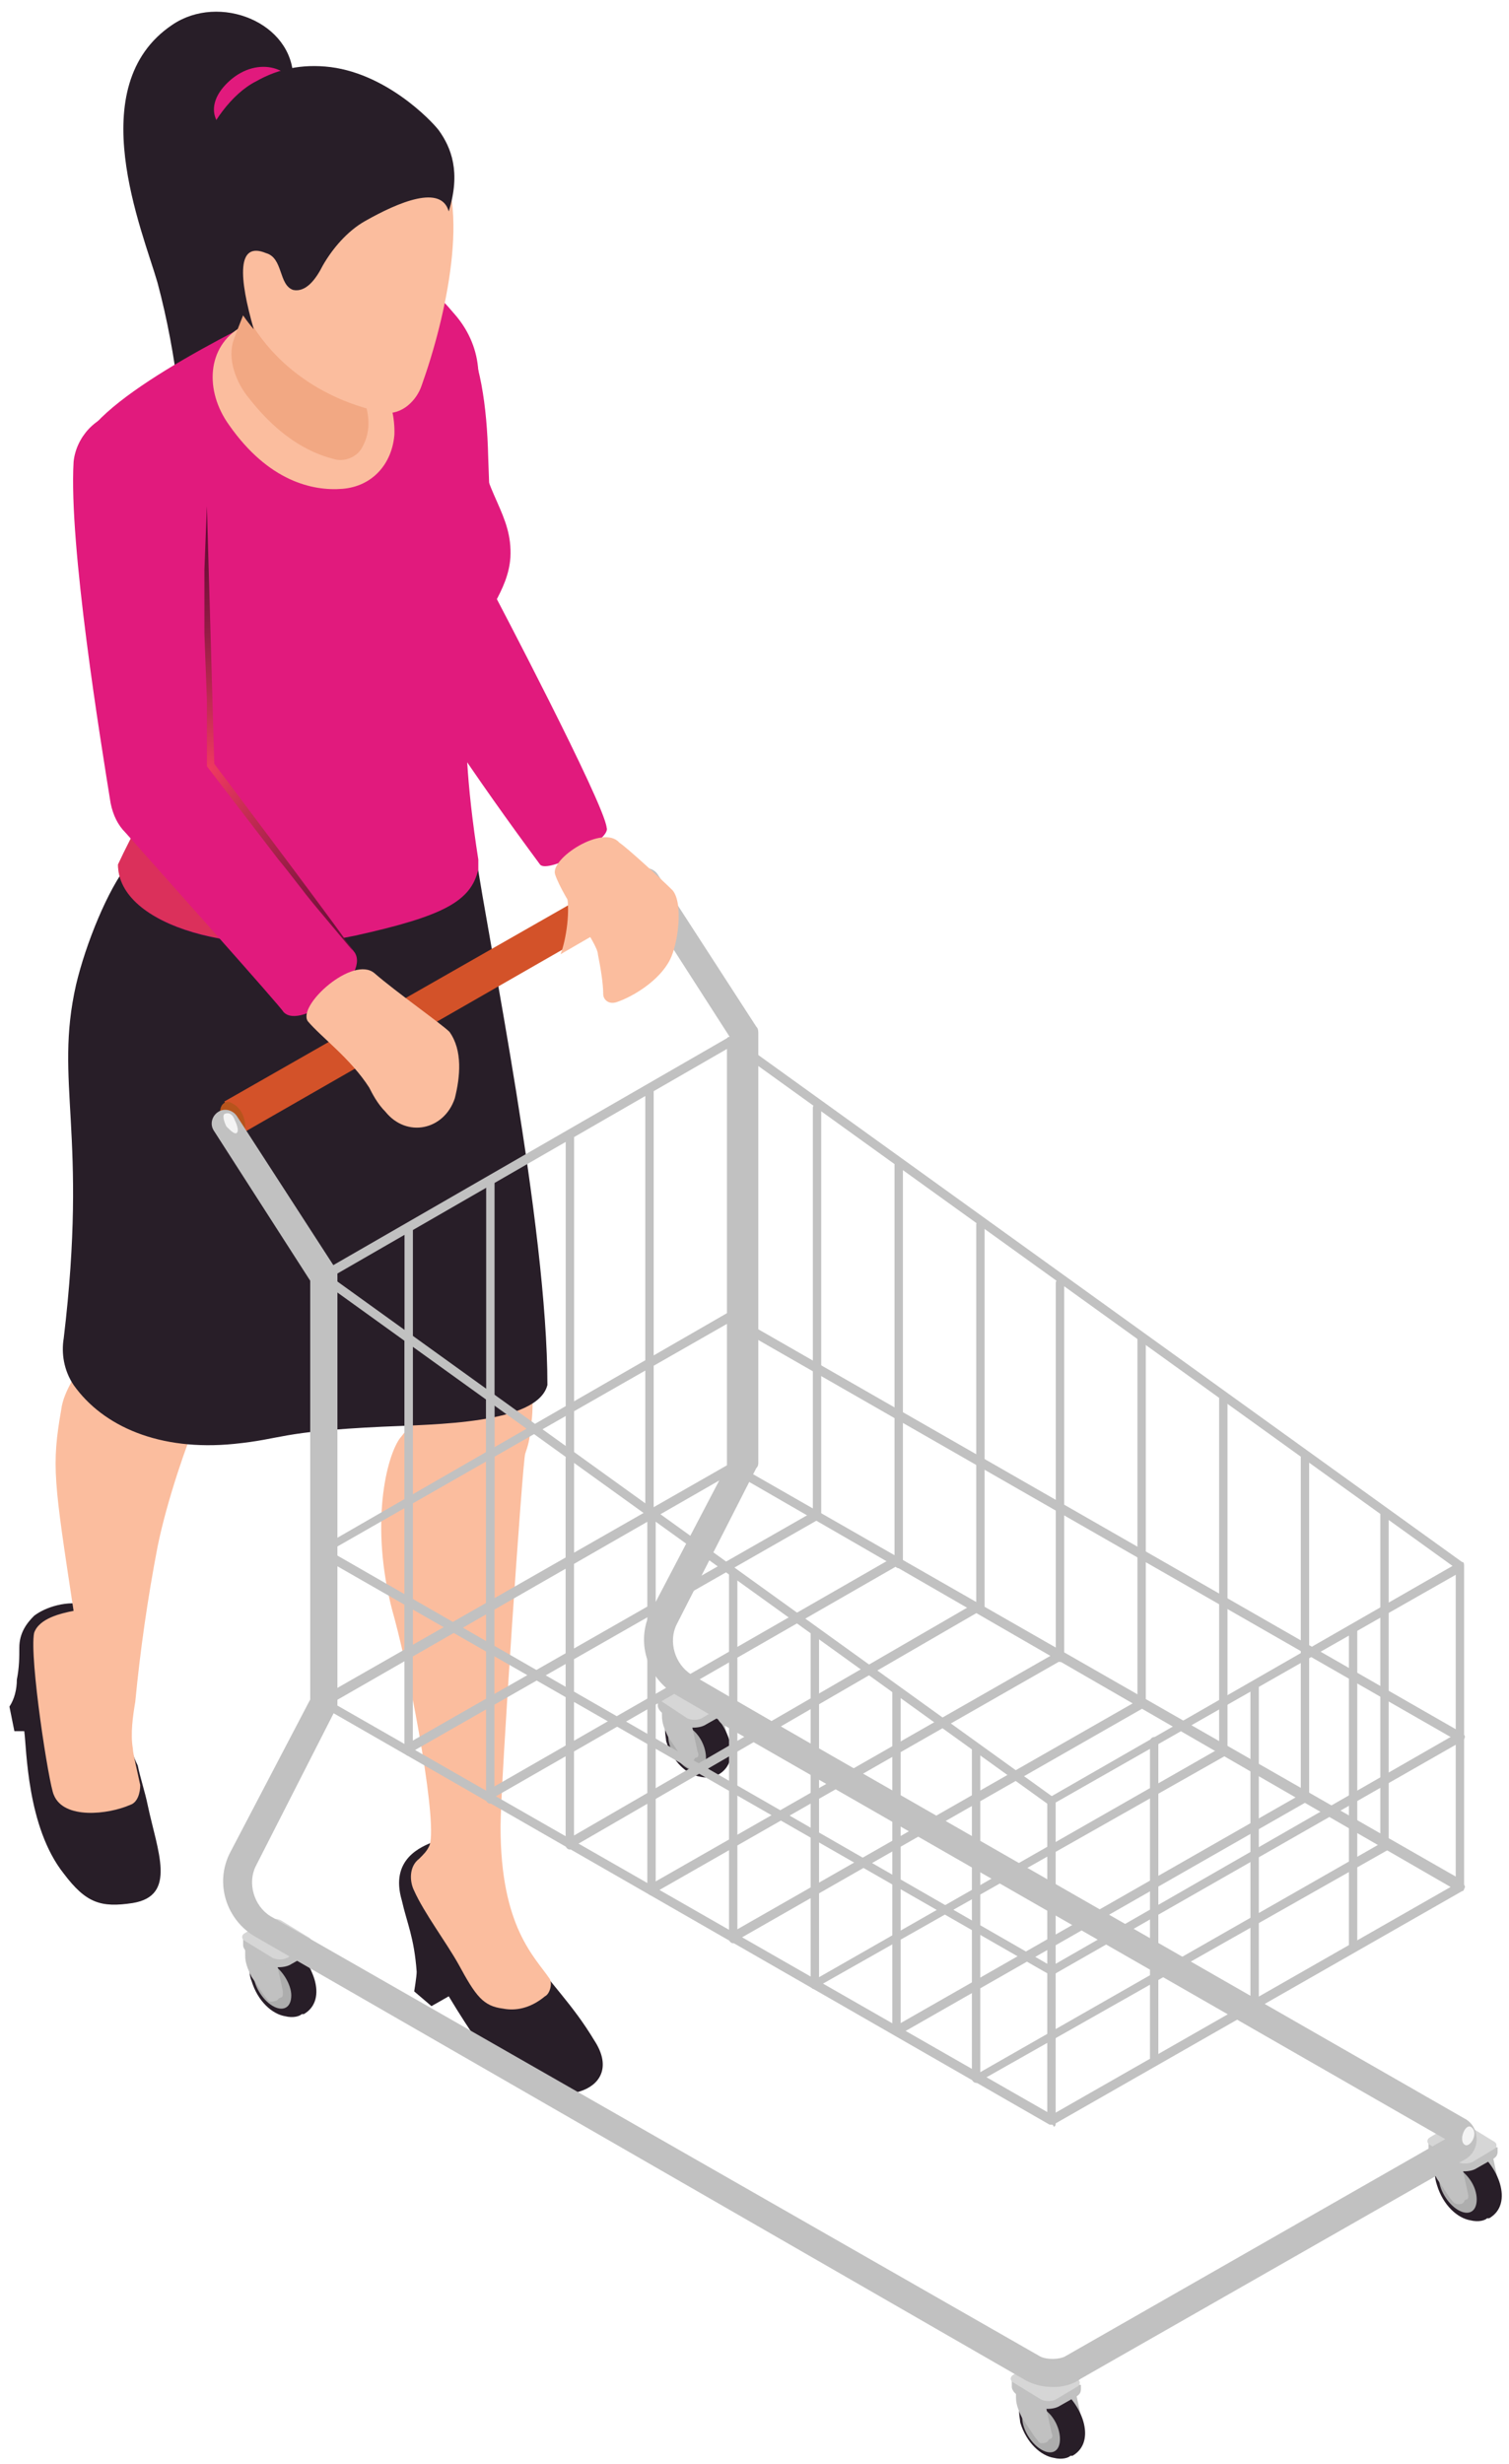 <svg width="98" height="160" viewBox="0 0 98 160" fill="none" xmlns="http://www.w3.org/2000/svg">
<path d="M19.043 5.119C19.043 1.452 14.235 -0.461 11.189 1.611C5.259 5.597 9.266 15.005 10.228 18.353C11.51 23.136 11.991 28.079 12.151 32.862L18.562 31.267L19.203 5.279C19.043 5.279 19.043 5.279 19.043 5.119Z" fill="#281E28"/>
<path d="M14.874 5.279C12.79 7.193 14.393 9.106 16.316 8.787C17.599 8.628 19.201 7.511 19.201 6.077C19.201 4.482 16.797 3.525 14.874 5.279Z" fill="#E11A7D"/>
<path d="M32.025 38.442C32.025 38.442 31.865 34.296 31.705 29.672C31.544 22.976 29.942 17.714 23.852 17.874C23.852 17.874 25.294 25.367 26.256 29.194L25.294 40.833C26.416 44.022 31.064 50.719 35.07 56.14C35.551 56.777 39.718 54.545 39.398 53.748C39.237 52.154 32.025 38.442 32.025 38.442Z" fill="#E11A7D"/>
<path d="M2.216 104.93C1.735 105.408 1.254 106.046 1.254 107.003C1.254 107.64 1.254 108.278 1.094 109.075C1.094 109.713 0.934 110.351 0.613 110.829L0.934 112.424H1.575C1.735 113.54 1.735 118.642 4.139 121.671C5.582 123.584 6.543 123.903 8.627 123.584C11.512 123.106 10.229 120.236 9.588 117.207C9.428 116.41 9.108 115.453 8.947 114.656C8.627 114.018 8.466 113.38 8.306 112.742C7.986 111.307 8.146 109.872 8.146 108.437C7.986 103.016 3.658 103.814 2.216 104.93Z" fill="#281E28"/>
<path d="M5.581 87.869C5.1 89.144 4.138 90.26 3.978 91.536C3.337 95.203 3.497 96.16 4.779 104.61C3.978 104.77 2.536 105.088 2.215 106.045C1.895 107.639 3.177 115.93 3.497 116.568C4.138 118.163 7.023 117.844 8.466 117.206C8.946 117.047 9.107 116.409 9.107 115.93C8.946 115.133 8.626 113.858 8.626 113.539C8.466 112.582 8.626 111.466 8.786 110.509C9.107 107.161 9.587 103.813 10.229 100.465C10.87 97.276 12.312 93.29 12.633 92.652C12.793 92.014 13.274 91.536 13.755 91.058C16.96 86.753 17.761 80.853 15.678 75.911C14.876 73.838 13.274 71.925 11.03 71.765C9.908 71.765 8.786 72.084 7.985 72.881C6.062 74.635 7.023 77.186 7.023 79.418C6.863 82.448 6.703 85.318 5.581 87.869Z" fill="#FBBD9E"/>
<path d="M38.599 132.512C37.157 130.12 35.875 129.004 33.951 126.294C33.631 125.815 33.471 125.178 33.15 124.699C32.349 123.583 32.028 122.308 31.547 121.192C31.387 120.713 31.067 120.235 30.586 119.916C30.105 119.597 28.182 119.597 28.182 119.597C27.38 119.916 25.297 120.713 26.098 123.424C26.419 124.859 26.9 125.815 27.06 128.048C27.06 128.366 26.9 129.323 26.9 129.323L28.021 130.28L29.143 129.642C30.586 132.034 31.868 133.947 33.31 134.904C36.355 137.136 40.683 135.701 38.599 132.512Z" fill="#281E28"/>
<path d="M35.712 128.527C34.75 127.092 32.507 125.178 32.507 118.641C32.507 115.931 33.949 94.725 34.109 94.406C34.27 93.928 34.43 93.45 34.43 92.812C34.59 92.174 34.59 91.377 34.59 90.739C34.59 88.826 34.59 86.912 34.59 85.159L25.294 87.072C25.936 88.347 26.416 89.782 26.577 91.377C26.737 92.493 26.577 92.652 25.936 93.45C24.974 94.885 24.012 99.508 25.615 105.089C26.737 109.234 28.5 118.801 27.859 119.917C27.698 120.236 27.538 120.395 27.218 120.714C26.577 121.192 26.577 122.149 26.897 122.787C27.538 124.222 28.981 126.135 29.782 127.57C30.904 129.643 31.385 130.281 32.667 130.44C33.468 130.599 34.43 130.44 35.391 129.643C35.712 129.483 35.872 128.846 35.712 128.527Z" fill="#FBBD9E"/>
<path d="M15.197 93.769C18.402 93.45 18.081 92.972 24.813 92.653C28.178 92.493 34.91 92.493 35.551 89.942C35.551 79.579 31.704 61.083 30.903 55.503C30.743 54.865 30.262 54.546 29.781 54.706C25.133 55.981 9.267 56.938 8.305 56.141C7.023 57.735 5.58 61.243 4.939 63.953C3.497 70.331 5.741 73.52 4.138 86.913C3.978 87.87 4.138 88.986 4.779 89.942C6.702 92.653 10.388 94.247 15.197 93.769Z" fill="#281E28"/>
<path d="M26.576 18.353C25.134 17.716 23.371 17.716 21.768 18.353C17.601 20.267 8.145 24.731 5.741 28.079C5.1 29.036 5.26 30.949 5.741 31.746C10.389 39.24 15.678 40.356 11.351 48.966C9.748 52.155 8.626 54.068 7.664 56.141C7.664 60.127 15.518 62.359 23.05 60.765C28.82 59.489 30.583 58.533 31.064 56.46C31.064 56.3 31.064 55.981 31.064 55.822C29.461 45.618 30.743 42.748 30.904 41.951C31.384 39.878 32.987 38.443 33.147 36.211C33.307 33.341 31.384 32.065 31.064 28.398C30.904 26.963 31.224 25.528 31.064 24.093C30.904 21.383 28.98 19.31 26.576 18.353Z" fill="#E11A7D"/>
<path opacity="0.4" d="M17.761 58.053C15.197 55.502 13.915 51.676 11.35 48.965C9.748 52.154 8.626 54.068 7.664 56.14C7.664 59.807 14.235 61.88 21.127 61.083C20.005 59.967 18.883 59.01 17.761 58.053Z" fill="#D35229"/>
<path d="M4.779 29.993C4.459 35.414 6.542 48.169 7.183 52.155C7.344 52.952 7.664 53.59 8.145 54.068C10.549 56.779 18.242 65.389 18.402 65.708C19.524 66.983 24.012 63.475 23.05 61.881C21.287 59.489 13.915 49.764 13.915 49.764C13.915 44.821 13.434 35.573 13.434 33.022C13.274 28.239 10.389 26.485 7.825 26.804C6.222 26.963 4.94 28.398 4.779 29.993Z" fill="#E11A7D"/>
<path opacity="0.6" d="M13.916 49.603L13.436 32.862L13.275 37.007V41.153L13.436 45.458C13.436 46.893 13.436 48.168 13.436 49.603C13.436 49.763 13.436 49.763 13.436 49.763L18.084 55.821C18.885 56.778 19.686 57.894 20.488 58.851L22.892 61.721C23.052 61.721 13.916 49.603 13.916 49.603Z" fill="url(#paint0_radial_1_20978)"/>
<path d="M20.965 19.467C20.324 19.149 17.599 20.105 15.676 21.221C13.432 22.497 13.272 25.367 14.875 27.599C17.439 31.266 20.324 31.904 22.247 31.744C24.171 31.585 25.453 30.15 25.613 28.237C25.773 23.932 20.965 19.467 20.965 19.467Z" fill="#FBBD9E"/>
<path d="M16.639 17.715C18.082 19.15 22.569 23.455 22.569 23.455C23.531 25.527 24.492 27.281 23.531 29.035C23.21 29.673 22.409 29.992 21.768 29.832C20.486 29.514 18.402 28.716 16.159 25.846C15.357 24.89 14.716 23.295 15.197 22.02C15.357 21.541 15.998 19.947 16.319 19.15C16.479 18.512 16.479 18.512 16.639 17.715Z" fill="#F2A883"/>
<path d="M14.076 11.496C14.076 12.293 14.076 17.076 16.16 20.743C19.044 25.686 24.173 26.642 24.974 26.802C26.096 26.961 27.058 26.005 27.378 25.048C28.981 20.584 30.584 13.249 28.34 10.22C26.257 7.669 24.494 6.234 22.09 5.756C19.846 5.277 14.397 6.872 14.076 11.496Z" fill="#FBBD9E"/>
<path d="M28.5 8.467C28.019 7.829 24.974 4.64 21.127 4.321C19.204 4.162 17.762 4.64 16.64 5.278C15.037 6.075 13.595 8.148 13.114 9.742C12.953 11.496 13.114 13.41 13.434 15.323C13.595 16.12 13.755 17.077 14.236 17.874C14.877 18.99 15.518 20.266 16.479 21.382C15.518 18.033 15.357 15.642 17.281 16.439C18.402 16.758 18.082 18.512 19.044 18.831C19.845 18.99 20.486 18.193 20.967 17.236C21.608 16.12 22.57 15.004 23.691 14.366C25.935 13.091 28.66 11.975 29.141 13.729C29.942 11.177 29.301 9.583 28.5 8.467Z" fill="#281E28"/>
<path d="M70.2 156.908L69.791 155.014L69.519 155.149L69.791 157.45L70.064 157.314C70.2 157.314 70.335 157.179 70.2 156.908Z" fill="#C1C1C1"/>
<path d="M69.655 155.15L69.111 154.88C68.703 155.015 68.431 155.15 68.023 155.286C68.159 155.421 68.159 155.692 68.295 155.827L69.111 157.045C69.247 157.18 69.383 157.451 69.519 157.451C69.791 157.586 70.063 157.451 69.927 157.045L69.655 155.15Z" fill="#C1C1C1"/>
<path d="M66.937 155.015C67.753 154.474 68.433 154.879 68.705 155.015C70.201 155.962 71.289 158.532 69.657 159.48H69.521C69.385 159.615 68.977 159.75 68.433 159.615C67.617 159.48 66.665 158.668 66.257 157.315C66.257 157.044 65.849 155.691 66.937 155.015Z" fill="#281E28"/>
<path d="M68.839 158.398C68.839 159.209 68.295 159.48 67.615 159.074C66.935 158.668 66.391 157.721 66.391 157.045C66.391 156.233 66.935 155.962 67.615 156.368C68.295 156.639 68.839 157.586 68.839 158.398Z" fill="#ADADAD"/>
<path d="M68.293 157.991L67.885 156.097L67.613 156.232L67.885 158.533L68.157 158.397C68.293 158.397 68.429 158.262 68.293 157.991Z" fill="#C1C1C1"/>
<path d="M68.158 158.126L67.75 156.232L65.982 155.285V155.691C65.982 156.096 66.118 156.502 66.39 157.044L67.206 158.261C67.342 158.397 67.478 158.667 67.614 158.667C68.022 158.667 68.158 158.532 68.158 158.126Z" fill="#C1C1C1"/>
<path d="M65.711 154.473V155.014C65.711 155.15 65.847 155.42 66.119 155.556L67.207 156.232C67.615 156.503 68.431 156.503 68.839 156.232L69.791 155.691C70.063 155.556 70.199 155.42 70.199 155.15V154.879L65.711 154.473Z" fill="#C1C1C1"/>
<path d="M69.923 155.014L68.563 155.826C68.291 155.961 67.883 155.961 67.611 155.826L65.843 154.744C65.571 154.608 65.571 154.338 65.843 154.202L67.203 153.391C67.475 153.255 67.883 153.255 68.155 153.391L69.923 154.473C70.195 154.608 70.195 154.879 69.923 155.014Z" fill="#D6D6D6"/>
<path d="M97.26 141.484L96.852 139.589L96.58 139.725L96.852 142.025L97.124 141.889C97.26 141.754 97.26 141.619 97.26 141.484Z" fill="#C1C1C1"/>
<path d="M96.58 139.589L96.172 139.318C95.764 139.454 95.492 139.589 95.084 139.724C95.22 139.86 95.22 140.13 95.356 140.265L96.172 141.483C96.308 141.618 96.444 141.889 96.58 141.889C96.852 142.024 97.124 141.889 96.988 141.483L96.58 139.589Z" fill="#C1C1C1"/>
<path d="M93.998 139.589C94.814 139.048 95.494 139.454 95.766 139.589C97.262 140.537 98.35 143.107 96.718 144.054H96.582C96.446 144.19 96.038 144.325 95.494 144.19C94.678 144.054 93.726 143.242 93.318 141.889C93.182 141.484 92.91 140.266 93.998 139.589Z" fill="#281E28"/>
<path d="M95.903 142.835C95.903 143.647 95.359 143.917 94.679 143.512C93.999 143.106 93.455 142.159 93.455 141.482C93.455 140.67 93.999 140.4 94.679 140.806C95.359 141.212 95.903 142.023 95.903 142.835Z" fill="#ADADAD"/>
<path d="M95.358 142.567L94.95 140.672H94.678L94.95 142.972L95.222 142.837C95.358 142.837 95.358 142.702 95.358 142.567Z" fill="#C1C1C1"/>
<path d="M95.086 142.702L94.678 140.673L92.91 139.726V140.131C92.91 140.537 93.046 140.943 93.318 141.484L94.134 142.702C94.27 142.837 94.406 143.108 94.542 143.108C94.95 143.243 95.222 142.973 95.086 142.702Z" fill="#C1C1C1"/>
<path d="M92.773 139.048V139.589C92.773 139.724 92.909 139.995 93.181 140.13L94.269 140.807C94.677 141.077 95.493 141.077 95.901 140.807L96.853 140.266C97.126 140.13 97.261 139.995 97.261 139.724V139.454L92.773 139.048Z" fill="#C1C1C1"/>
<path d="M96.985 139.589L95.625 140.401C95.353 140.536 94.945 140.536 94.673 140.401L92.905 139.318C92.633 139.183 92.633 138.912 92.905 138.777L94.265 137.965C94.537 137.83 94.945 137.83 95.217 137.965L96.985 139.048C97.257 139.183 97.257 139.454 96.985 139.589Z" fill="#D6D6D6"/>
<path d="M20.274 128.227L19.866 126.333L19.594 126.468L19.866 128.768L20.138 128.633C20.274 128.633 20.274 128.497 20.274 128.227Z" fill="#C1C1C1"/>
<path d="M19.595 126.469L19.051 126.198C18.643 126.334 18.371 126.469 17.963 126.604C18.099 126.739 18.099 127.01 18.235 127.145L19.051 128.363C19.187 128.498 19.323 128.769 19.459 128.769C19.731 128.904 20.003 128.769 19.867 128.363L19.595 126.469Z" fill="#C1C1C1"/>
<path d="M17.014 126.334C17.83 125.792 18.51 126.198 18.782 126.334C20.278 127.281 21.366 129.851 19.734 130.798H19.598C19.462 130.934 19.054 131.069 18.51 130.934C17.694 130.798 16.742 129.987 16.334 128.634C16.198 128.363 15.926 127.01 17.014 126.334Z" fill="#281E28"/>
<path d="M18.917 129.581C18.917 130.393 18.373 130.664 17.693 130.258C17.013 129.852 16.469 128.905 16.469 128.228C16.469 127.416 17.013 127.146 17.693 127.552C18.373 127.958 18.917 128.905 18.917 129.581Z" fill="#ADADAD"/>
<path d="M18.371 129.311L17.963 127.417L17.691 127.552L17.963 129.852L18.235 129.717C18.371 129.717 18.371 129.582 18.371 129.311Z" fill="#C1C1C1"/>
<path d="M18.1 129.446L17.692 127.552L15.924 126.604V127.01C15.924 127.416 16.06 127.822 16.332 128.363L17.148 129.581C17.284 129.716 17.42 129.987 17.556 129.987C17.964 129.987 18.236 129.852 18.1 129.446Z" fill="#C1C1C1"/>
<path d="M15.789 125.792V126.333C15.789 126.468 15.925 126.739 16.197 126.874L17.285 127.551C17.693 127.821 18.509 127.821 18.917 127.551L19.869 127.01C20.141 126.874 20.277 126.739 20.277 126.468V126.198L15.789 125.792Z" fill="#C1C1C1"/>
<path d="M20.011 126.332L18.651 127.144C18.379 127.279 17.971 127.279 17.699 127.144L15.931 126.061C15.659 125.926 15.659 125.655 15.931 125.52L17.291 124.708C17.563 124.573 17.971 124.573 18.243 124.708L20.011 125.791C20.283 125.926 20.283 126.197 20.011 126.332Z" fill="#D6D6D6"/>
<path d="M47.206 112.669L46.798 110.775L46.662 110.91L46.934 113.21L47.206 113.075C47.206 113.075 47.342 112.94 47.206 112.669Z" fill="#C1C1C1"/>
<path d="M46.663 110.911L46.119 110.641C45.711 110.776 45.439 110.911 45.031 111.047C45.167 111.182 45.167 111.452 45.303 111.588L46.119 112.805C46.255 112.941 46.391 113.211 46.527 113.211C46.799 113.347 47.071 113.211 46.935 112.805L46.663 110.911Z" fill="#C1C1C1"/>
<path d="M43.944 110.774C44.76 110.233 45.44 110.639 45.712 110.774C47.208 111.721 48.296 114.292 46.664 115.239H46.528C46.392 115.374 45.984 115.509 45.44 115.374C44.624 115.239 43.672 114.427 43.264 113.074C43.264 112.803 42.856 111.45 43.944 110.774Z" fill="#281E28"/>
<path d="M45.85 114.155C45.85 114.967 45.306 115.238 44.626 114.832C43.946 114.426 43.402 113.479 43.402 112.802C43.402 111.991 43.946 111.72 44.626 112.126C45.306 112.397 45.85 113.344 45.85 114.155Z" fill="#ADADAD"/>
<path d="M45.301 113.75L44.893 111.856L44.621 111.991L44.893 114.291L45.165 114.156C45.301 114.156 45.437 114.021 45.301 113.75Z" fill="#C1C1C1"/>
<path d="M45.166 113.885L44.758 111.991L42.99 111.043V111.449C42.99 111.855 43.126 112.261 43.398 112.802L44.214 114.02C44.35 114.155 44.486 114.426 44.622 114.426C45.03 114.426 45.166 114.291 45.166 113.885Z" fill="#C1C1C1"/>
<path d="M42.719 110.232V110.774C42.719 110.909 42.855 111.18 43.127 111.315L44.215 111.991C44.623 112.262 45.439 112.262 45.847 111.991L46.799 111.45C47.071 111.315 47.207 111.18 47.207 110.909V110.638L42.719 110.232Z" fill="#C1C1C1"/>
<path d="M46.937 110.773L45.577 111.585C45.305 111.72 44.897 111.72 44.625 111.585L42.993 110.502C42.721 110.367 42.721 110.096 42.993 109.961L44.353 109.149C44.625 109.014 45.033 109.014 45.305 109.149L47.073 110.232C47.209 110.502 47.209 110.638 46.937 110.773Z" fill="#D6D6D6"/>
<path d="M53.192 115.373C53.056 115.373 52.92 115.373 52.784 115.238L43.944 110.096C42.039 109.014 41.224 106.578 42.312 104.549L47.48 94.672V67.477L41.224 57.736C40.952 57.33 41.087 56.789 41.495 56.518C41.904 56.248 42.447 56.383 42.719 56.789L49.112 66.666C49.248 66.801 49.248 66.936 49.248 67.207V94.943C49.248 95.078 49.248 95.213 49.112 95.349L43.944 105.496C43.4 106.578 43.808 108.067 44.896 108.743L53.736 113.885C54.144 114.155 54.28 114.696 54.008 115.102C53.736 115.238 53.464 115.373 53.192 115.373Z" fill="#C1C1C1"/>
<path d="M40.953 56.788C40.681 56.653 40.544 56.653 40.408 56.788L14.568 71.535L15.792 73.565L41.496 58.818C41.633 58.682 41.769 58.547 41.769 58.276C41.769 57.735 41.361 57.059 40.953 56.788Z" fill="#D35229"/>
<path d="M15.927 73.159C15.927 73.7 15.519 73.971 15.111 73.7C14.703 73.43 14.295 72.753 14.295 72.212C14.295 71.671 14.703 71.4 15.111 71.671C15.655 71.941 15.927 72.618 15.927 73.159Z" fill="#B7541C"/>
<path d="M68.426 155.015C67.746 155.015 67.202 154.88 66.658 154.609L16.61 125.791C14.706 124.709 13.89 122.273 14.978 120.244L20.146 110.367V83.172L13.89 73.431C13.618 73.025 13.754 72.484 14.162 72.213C14.57 71.942 15.114 72.078 15.386 72.484L21.778 82.36C21.914 82.496 21.914 82.631 21.914 82.902V110.638C21.914 110.773 21.914 110.908 21.778 111.044L16.61 121.191C16.066 122.273 16.474 123.762 17.562 124.438L67.474 152.986C67.882 153.257 68.834 153.257 69.242 152.986L93.858 138.915L46.938 111.991C46.53 111.72 46.394 111.179 46.666 110.773C46.938 110.367 47.482 110.232 47.89 110.502L95.082 137.562C95.626 137.833 95.898 138.374 95.898 138.915C95.898 139.456 95.626 139.997 95.082 140.268L70.194 154.474C69.65 154.88 68.97 155.015 68.426 155.015Z" fill="#C1C1C1"/>
<path d="M63.533 135.261C63.397 135.261 63.397 135.261 63.261 135.126C63.125 134.991 63.261 134.855 63.397 134.72L89.918 119.567C90.053 119.431 90.189 119.567 90.326 119.702C90.462 119.837 90.326 119.973 90.189 120.108L63.669 135.126C63.669 135.261 63.533 135.261 63.533 135.261Z" fill="#C1C1C1"/>
<path d="M58.231 132.149C58.095 132.149 58.095 132.149 57.959 132.014C57.823 131.878 57.959 131.743 58.095 131.608L84.615 116.454C84.751 116.319 84.887 116.454 85.023 116.59C85.159 116.725 85.023 116.86 84.887 116.996L58.367 132.149H58.231Z" fill="#C1C1C1"/>
<path d="M52.924 129.173C52.788 129.173 52.788 129.173 52.652 129.038C52.516 128.902 52.652 128.767 52.788 128.632L79.308 113.478C79.444 113.343 79.58 113.478 79.716 113.614C79.852 113.749 79.716 113.884 79.58 114.02L53.06 129.038L52.924 129.173Z" fill="#C1C1C1"/>
<path d="M47.619 126.062C47.483 126.062 47.483 126.062 47.347 125.926C47.211 125.791 47.347 125.656 47.483 125.52L74.003 110.367C74.139 110.232 74.275 110.367 74.411 110.502C74.547 110.638 74.411 110.773 74.275 110.908L47.755 126.062C47.619 126.062 47.619 126.062 47.619 126.062Z" fill="#C1C1C1"/>
<path d="M42.319 122.949C42.183 122.949 42.183 122.949 42.047 122.814C41.911 122.679 42.047 122.543 42.183 122.408L68.703 107.255C68.839 107.119 68.975 107.255 69.111 107.39C69.247 107.525 69.111 107.661 68.975 107.796L42.455 122.949C42.319 122.949 42.319 122.949 42.319 122.949Z" fill="#C1C1C1"/>
<path d="M37.014 119.972C36.878 119.972 36.878 119.972 36.742 119.837C36.606 119.702 36.742 119.566 36.878 119.431L63.262 104.142C63.398 104.007 63.534 104.142 63.67 104.278C63.806 104.413 63.67 104.548 63.534 104.684L37.15 119.972C37.014 119.972 37.014 119.972 37.014 119.972Z" fill="#C1C1C1"/>
<path d="M31.713 116.86C31.577 116.86 31.577 116.86 31.441 116.725C31.305 116.589 31.441 116.454 31.577 116.319L57.961 101.165C58.097 101.03 58.233 101.165 58.369 101.301C58.505 101.436 58.369 101.571 58.233 101.707L31.849 116.86C31.713 116.86 31.713 116.86 31.713 116.86Z" fill="#C1C1C1"/>
<path d="M26.407 113.884C26.27 113.884 26.27 113.884 26.134 113.749C25.998 113.614 26.134 113.478 26.27 113.343L52.791 98.19C52.927 98.055 53.063 98.19 53.199 98.325C53.335 98.46 53.199 98.596 53.063 98.731L26.543 113.884C26.407 113.884 26.407 113.884 26.407 113.884Z" fill="#C1C1C1"/>
<path d="M20.967 110.772C20.831 110.772 20.831 110.772 20.695 110.637C20.559 110.501 20.695 110.366 20.831 110.231L47.351 95.078C47.487 94.942 47.623 95.078 47.759 95.213C47.895 95.348 47.759 95.483 47.623 95.619L21.239 110.772C21.103 110.772 21.103 110.772 20.967 110.772Z" fill="#C1C1C1"/>
<path d="M42.18 98.596C42.044 98.596 41.908 98.461 41.908 98.325V70.86C41.908 70.725 42.044 70.589 42.18 70.589C42.316 70.589 42.452 70.725 42.452 70.86V98.325C42.452 98.461 42.316 98.596 42.18 98.596Z" fill="#C1C1C1"/>
<path d="M37.012 101.573C36.876 101.573 36.74 101.438 36.74 101.302V73.837C36.74 73.702 36.876 73.566 37.012 73.566C37.148 73.566 37.284 73.702 37.284 73.837V101.302C37.284 101.438 37.284 101.573 37.012 101.573Z" fill="#C1C1C1"/>
<path d="M31.846 104.549C31.71 104.549 31.574 104.413 31.574 104.278V76.813C31.574 76.677 31.71 76.542 31.846 76.542C31.982 76.542 32.118 76.677 32.118 76.813V104.278C32.118 104.549 31.982 104.549 31.846 104.549Z" fill="#C1C1C1"/>
<path d="M26.544 107.661C26.407 107.661 26.271 107.526 26.271 107.39V79.79C26.271 79.654 26.407 79.519 26.544 79.519C26.68 79.519 26.816 79.654 26.816 79.79V107.255C26.816 107.526 26.68 107.661 26.544 107.661Z" fill="#C1C1C1"/>
<path d="M20.967 101.027C20.831 101.027 20.831 101.028 20.695 100.892C20.559 100.757 20.695 100.622 20.831 100.486L47.351 85.198C47.487 85.062 47.623 85.198 47.759 85.333C47.895 85.468 47.759 85.603 47.623 85.739L21.103 100.892C21.103 101.028 21.103 101.027 20.967 101.027Z" fill="#C1C1C1"/>
<path d="M94.811 122.813H94.675L47.347 95.483C47.211 95.483 47.211 95.348 47.211 95.213V67.612C47.211 67.477 47.211 67.341 47.347 67.341C47.483 67.341 47.619 67.341 47.619 67.341L94.947 101.436C95.083 101.436 95.083 101.572 95.083 101.707V122.543C95.083 122.678 95.083 122.813 94.947 122.813H94.811ZM47.755 95.077L94.539 121.866V101.842L47.755 68.153V95.077Z" fill="#C1C1C1"/>
<path d="M89.915 119.973C89.779 119.973 89.643 119.838 89.643 119.703V98.326C89.643 98.191 89.779 98.055 89.915 98.055C90.051 98.055 90.187 98.191 90.187 98.326V119.703C90.323 119.838 90.187 119.973 89.915 119.973Z" fill="#C1C1C1"/>
<path d="M84.749 116.995C84.613 116.995 84.477 116.859 84.477 116.724V94.535C84.477 94.4 84.613 94.265 84.749 94.265C84.885 94.265 85.021 94.4 85.021 94.535V116.724C85.021 116.859 84.885 116.995 84.749 116.995Z" fill="#C1C1C1"/>
<path d="M79.446 113.883C79.31 113.883 79.174 113.748 79.174 113.613V90.747C79.174 90.612 79.31 90.477 79.446 90.477C79.582 90.477 79.718 90.612 79.718 90.747V113.613C79.718 113.748 79.582 113.883 79.446 113.883Z" fill="#C1C1C1"/>
<path d="M74.141 110.906C74.005 110.906 73.869 110.771 73.869 110.635V86.958C73.869 86.823 74.005 86.688 74.141 86.688C74.277 86.688 74.413 86.823 74.413 86.958V110.5C74.413 110.771 74.277 110.906 74.141 110.906Z" fill="#C1C1C1"/>
<path d="M68.838 107.931C68.702 107.931 68.566 107.796 68.566 107.66V83.307C68.566 83.171 68.702 83.036 68.838 83.036C68.974 83.036 69.11 83.171 69.11 83.307V107.66C69.246 107.796 69.11 107.931 68.838 107.931Z" fill="#C1C1C1"/>
<path d="M63.672 104.819C63.536 104.819 63.4 104.684 63.4 104.549V79.519C63.4 79.383 63.536 79.248 63.672 79.248C63.808 79.248 63.944 79.383 63.944 79.519V104.549C63.944 104.684 63.808 104.819 63.672 104.819Z" fill="#C1C1C1"/>
<path d="M58.366 101.843C58.23 101.843 58.094 101.708 58.094 101.573V75.595C58.094 75.46 58.23 75.325 58.366 75.325C58.502 75.325 58.638 75.46 58.638 75.595V101.573C58.638 101.708 58.502 101.843 58.366 101.843Z" fill="#C1C1C1"/>
<path d="M53.061 98.729C52.925 98.729 52.789 98.594 52.789 98.458V71.94C52.789 71.805 52.925 71.669 53.061 71.669C53.197 71.669 53.333 71.805 53.333 71.94V98.594C53.333 98.594 53.197 98.729 53.061 98.729Z" fill="#C1C1C1"/>
<path d="M94.812 113.071H94.676L47.484 86.011C47.348 85.876 47.348 85.741 47.348 85.606C47.484 85.47 47.62 85.47 47.756 85.47L94.948 112.53C95.084 112.665 95.084 112.8 95.084 112.936C95.084 112.936 94.948 113.071 94.812 113.071Z" fill="#C1C1C1"/>
<path d="M20.967 83.171C20.831 83.171 20.831 83.171 20.695 83.035C20.559 82.9 20.695 82.765 20.831 82.629L47.351 67.341C47.487 67.205 47.623 67.341 47.759 67.476C47.895 67.611 47.759 67.747 47.623 67.882L21.103 83.171H20.967Z" fill="#C1C1C1"/>
<path d="M68.286 137.97H68.15L20.822 110.775C20.686 110.775 20.686 110.639 20.686 110.504V82.903C20.686 82.768 20.686 82.633 20.822 82.633C20.957 82.633 21.093 82.633 21.093 82.633L68.422 116.728C68.558 116.728 68.558 116.863 68.558 116.999V137.834C68.558 137.97 68.558 138.105 68.422 138.105C68.422 137.97 68.286 137.97 68.286 137.97ZM21.23 110.369L68.014 137.158V117.134L21.23 83.445V110.369Z" fill="#C1C1C1"/>
<path d="M63.391 135.264C63.255 135.264 63.119 135.128 63.119 134.993V113.481C63.119 113.345 63.255 113.21 63.391 113.21C63.527 113.21 63.663 113.345 63.663 113.481V134.858C63.663 135.128 63.527 135.264 63.391 135.264Z" fill="#C1C1C1"/>
<path d="M58.221 132.152C58.085 132.152 57.949 132.017 57.949 131.882V109.828C57.949 109.693 58.085 109.558 58.221 109.558C58.357 109.558 58.493 109.693 58.493 109.828V132.017C58.493 132.017 58.357 132.152 58.221 132.152Z" fill="#C1C1C1"/>
<path d="M52.919 129.175C52.782 129.175 52.647 129.039 52.647 128.904V106.039C52.647 105.903 52.782 105.768 52.919 105.768C53.054 105.768 53.191 105.903 53.191 106.039V128.904C53.191 129.039 53.054 129.175 52.919 129.175Z" fill="#C1C1C1"/>
<path d="M47.616 126.199C47.48 126.199 47.344 126.064 47.344 125.928V102.251C47.344 102.116 47.48 101.98 47.616 101.98C47.752 101.98 47.888 102.116 47.888 102.251V125.793C47.888 126.064 47.752 126.199 47.616 126.199Z" fill="#C1C1C1"/>
<path d="M42.311 123.087C42.175 123.087 42.039 122.951 42.039 122.816V98.463C42.039 98.327 42.175 98.192 42.311 98.192C42.447 98.192 42.583 98.327 42.583 98.463V122.816C42.583 122.951 42.447 123.087 42.311 123.087Z" fill="#C1C1C1"/>
<path d="M37.006 120.11C36.87 120.11 36.734 119.975 36.734 119.839V94.809C36.734 94.674 36.87 94.539 37.006 94.539C37.142 94.539 37.278 94.674 37.278 94.809V119.839C37.414 119.975 37.278 120.11 37.006 120.11Z" fill="#C1C1C1"/>
<path d="M31.838 117.133C31.702 117.133 31.566 116.998 31.566 116.863V90.75C31.566 90.615 31.702 90.48 31.838 90.48C31.974 90.48 32.11 90.615 32.11 90.75V116.727C32.11 116.998 31.974 117.133 31.838 117.133Z" fill="#C1C1C1"/>
<path d="M26.538 114.023C26.402 114.023 26.266 113.888 26.266 113.752V87.099C26.266 86.963 26.402 86.828 26.538 86.828C26.674 86.828 26.81 86.963 26.81 87.099V113.752C26.81 113.888 26.674 114.023 26.538 114.023Z" fill="#C1C1C1"/>
<path d="M68.288 128.229H68.152L20.96 101.169C20.824 101.034 20.824 100.899 20.824 100.763C20.96 100.628 21.096 100.628 21.232 100.628L68.288 127.688L94.672 112.534C94.808 112.399 94.945 112.534 95.081 112.669C95.216 112.805 95.081 112.94 94.945 113.075L68.424 128.229H68.288Z" fill="#C1C1C1"/>
<path d="M68.291 137.969C68.155 137.969 68.155 137.969 68.019 137.834C67.883 137.699 68.019 137.563 68.155 137.428L94.675 122.275C94.811 122.139 94.947 122.275 95.083 122.41C95.219 122.545 95.083 122.681 94.947 122.816L68.427 137.969H68.291Z" fill="#C1C1C1"/>
<path d="M68.291 117.268C68.155 117.268 68.155 117.268 68.019 117.133C67.883 116.998 68.019 116.862 68.155 116.727L94.539 101.574C94.675 101.438 94.811 101.574 94.947 101.709C95.083 101.844 94.947 101.98 94.811 102.115L68.427 117.133C68.427 117.268 68.291 117.268 68.291 117.268Z" fill="#C1C1C1"/>
<path d="M87.874 126.603C87.738 126.603 87.602 126.468 87.602 126.332V105.767C87.602 105.632 87.738 105.497 87.874 105.497C88.01 105.497 88.146 105.632 88.146 105.767V126.332C88.146 126.468 88.01 126.603 87.874 126.603Z" fill="#C1C1C1"/>
<path d="M81.481 130.392C81.345 130.392 81.209 130.256 81.209 130.121V109.421C81.209 109.285 81.345 109.15 81.481 109.15C81.617 109.15 81.753 109.285 81.753 109.421V129.986C81.753 130.256 81.617 130.392 81.481 130.392Z" fill="#C1C1C1"/>
<path d="M74.956 134.046C74.82 134.046 74.684 133.911 74.684 133.775V113.075C74.684 112.939 74.82 112.804 74.956 112.804C75.092 112.804 75.228 112.939 75.228 113.075V133.64C75.364 133.911 75.228 134.046 74.956 134.046Z" fill="#C1C1C1"/>
<path d="M15.25 72.753C15.386 73.023 15.521 73.429 15.386 73.564C15.25 73.699 14.978 73.429 14.706 73.159C14.57 72.888 14.434 72.482 14.57 72.347C14.842 72.212 15.114 72.347 15.25 72.753Z" fill="#F4F4F4"/>
<path d="M95.489 138.102C95.081 137.967 94.673 139.184 95.217 139.319C95.625 139.319 96.033 138.373 95.489 138.102Z" fill="#F4F4F4"/>
<path d="M40.833 55.52C40.833 55.52 40.66 55.347 40.833 55.52V55.52Z" fill="#FBBD9E"/>
<path d="M43.69 57.827C42.996 57.136 40.739 55.063 40.218 54.718C39.176 53.509 35.704 55.754 36.052 56.79C36.572 58.345 38.829 61.281 38.829 61.971C39.003 62.835 39.176 63.871 39.176 64.562C39.176 64.907 39.524 65.253 40.044 65.08C41.086 64.735 42.822 63.698 43.516 62.317C44.037 61.281 44.384 58.69 43.69 57.827Z" fill="#FBBD9E"/>
<path d="M29.537 71.326C29.884 69.945 30.058 68.218 29.19 67.009C28.669 66.491 25.718 64.418 24.329 63.209C22.941 62.001 19.295 65.282 19.989 66.318C20.857 67.354 22.767 68.736 23.982 70.636C24.156 70.981 24.503 71.672 25.024 72.19C26.413 73.917 28.843 73.399 29.537 71.326Z" fill="#FBBD9E"/>
<path d="M36.749 57.827C37.097 59.036 36.749 61.108 36.402 61.971L38.486 60.763C38.659 60.417 38.659 60.245 38.659 60.072C38.833 59.899 36.576 57.309 36.749 57.827Z" fill="#FBBD9E"/>
<defs>
<radialGradient id="paint0_radial_1_20978" cx="0" cy="0" r="1" gradientUnits="userSpaceOnUse" gradientTransform="translate(13.565 49.888) scale(17.014 16.926)">
<stop stop-color="#F84F4D"/>
<stop offset="0.287" stop-color="#A13332"/>
<stop offset="0.542" stop-color="#5C1D1D"/>
<stop offset="0.752" stop-color="#2A0D0D"/>
<stop offset="0.911" stop-color="#0C0404"/>
<stop offset="1"/>
</radialGradient>
</defs>
</svg>

